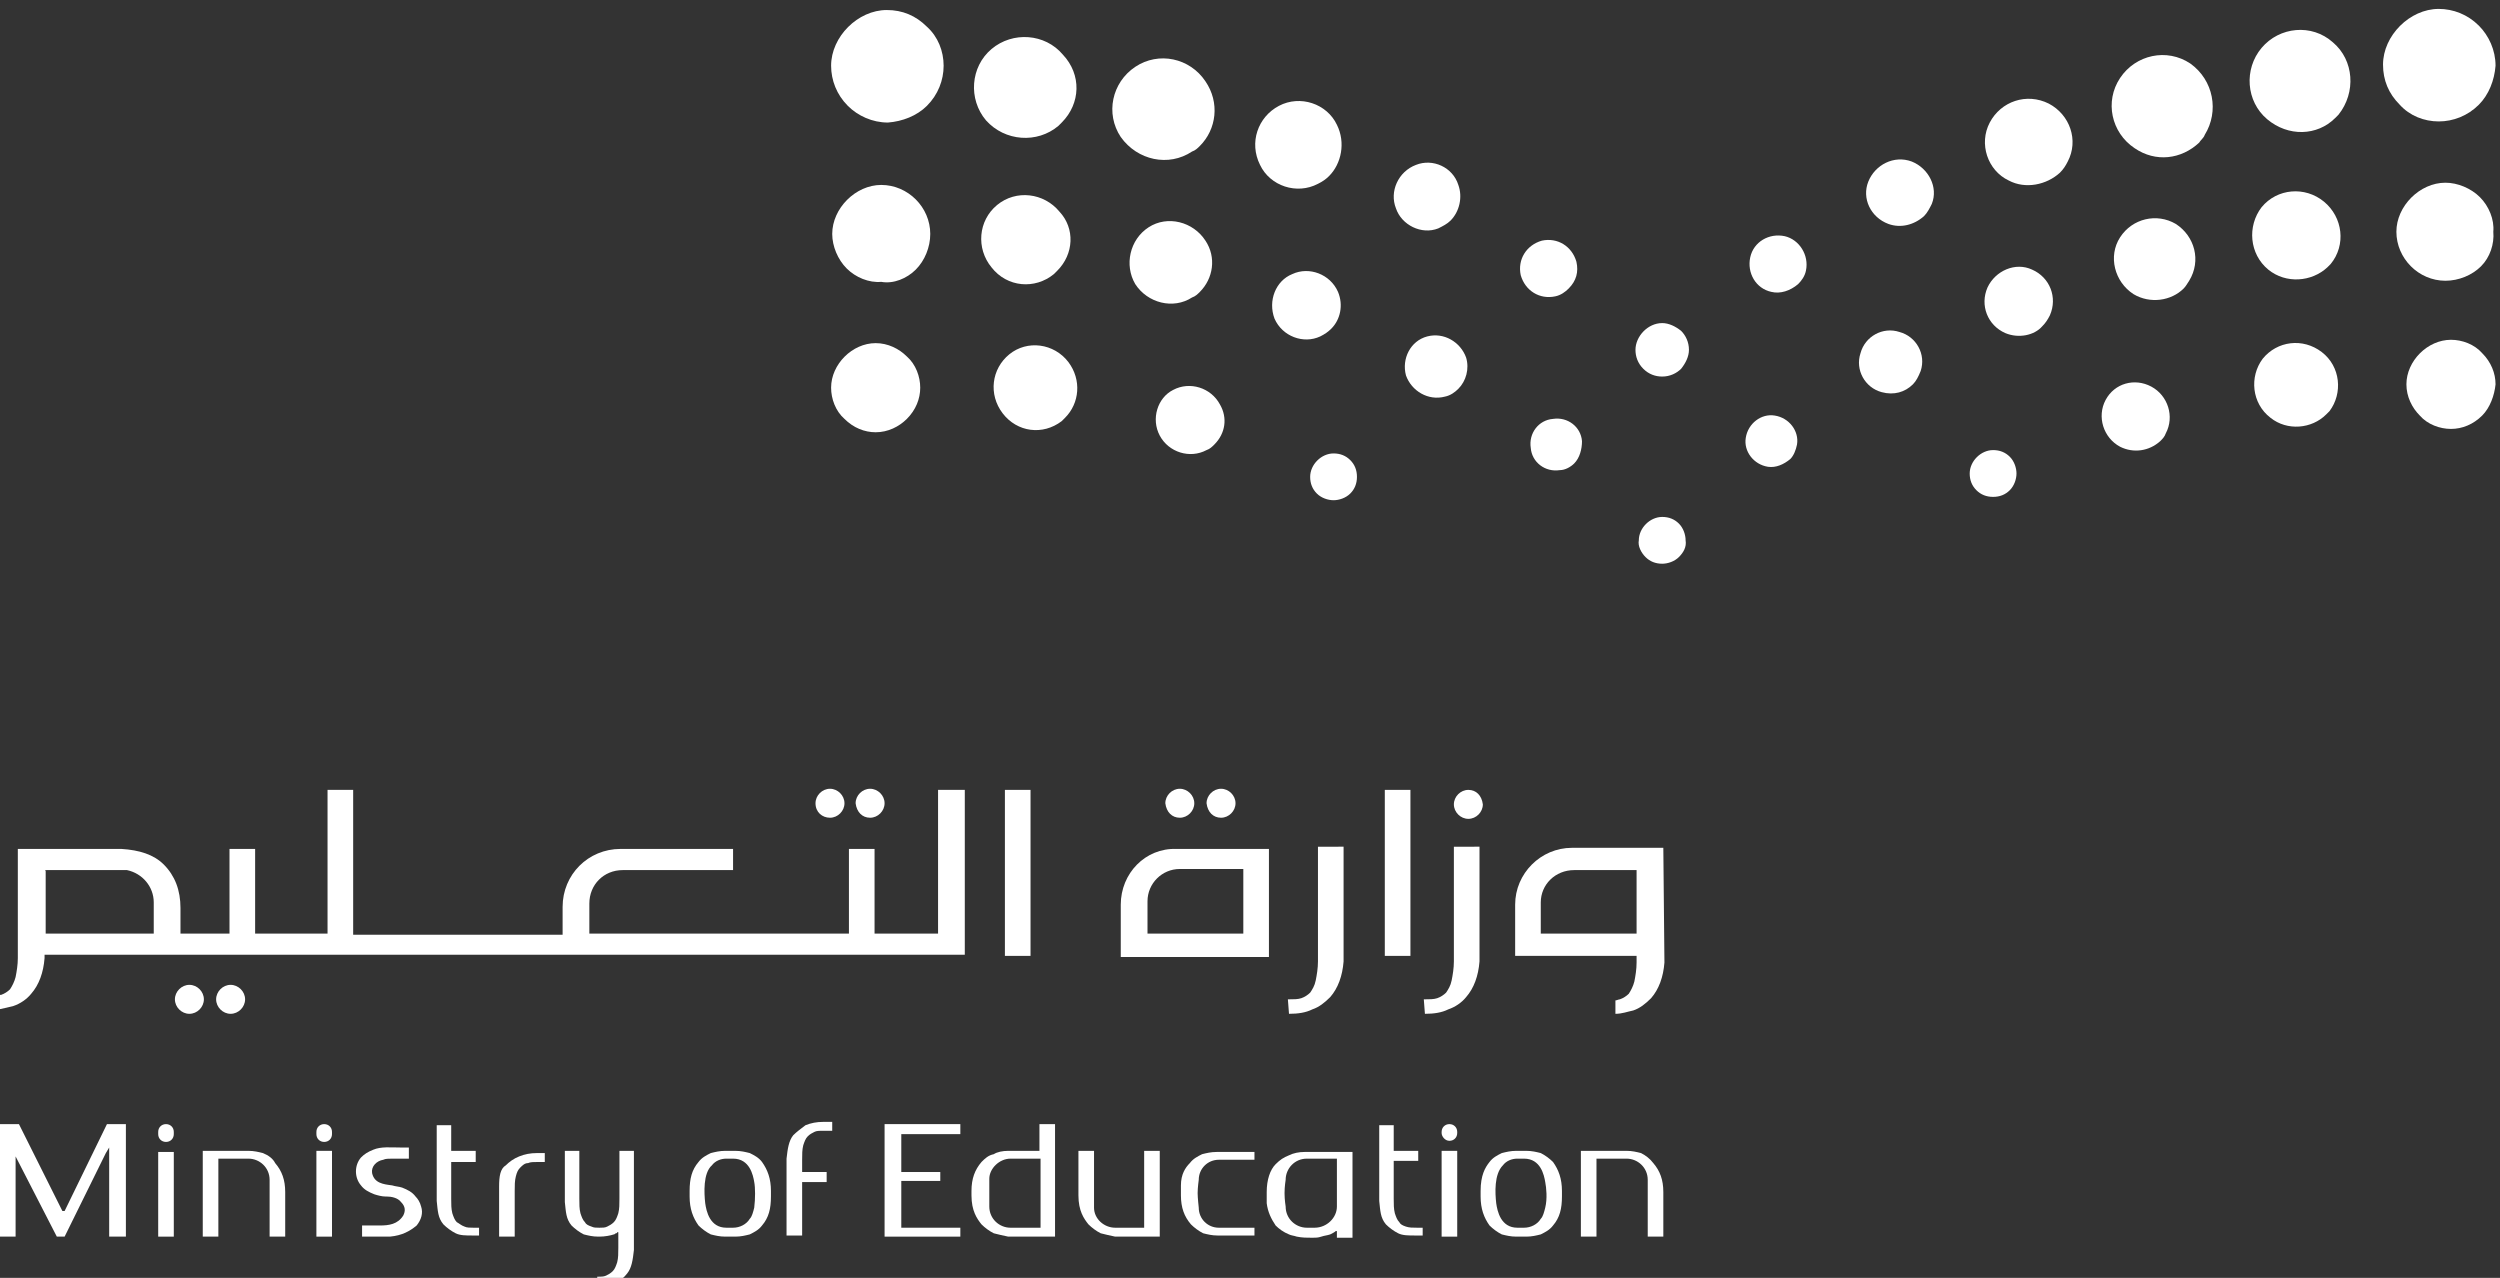 <?xml version="1.0" encoding="utf-8"?>
<!-- Generator: Adobe Illustrator 22.1.0, SVG Export Plug-In . SVG Version: 6.00 Build 0)  -->
<svg version="1.1" id="Layer_1" xmlns="http://www.w3.org/2000/svg" xmlns:xlink="http://www.w3.org/1999/xlink" x="0px" y="0px"
	 viewBox="0 0 224.4 114.7" style="enable-background:new 0 0 224.4 114.7;" xml:space="preserve">
<rect x="0" y="0" width="224.4" height="114.7" fill="#333333" stroke="none"/>
<style type="text/css">
	.st0{fill:#FFFFFF;}
</style>
<g>
	<g>
		<path class="st0" d="M222.8,37.3c-0.8,0.8-1.8,1.2-2.8,1.2c-1,0-2.1-0.4-2.8-1.2c-0.7-0.7-1.2-1.7-1.2-2.8c0-2.1,1.9-4,4-4
			c1,0,2.1,0.4,2.8,1.2c0.8,0.8,1.2,1.8,1.2,2.8C223.9,35.5,223.5,36.6,222.8,37.3"/>
		<path class="st0" d="M190.3,40.1c-1.5-0.8-2.1-2.7-1.3-4.2c0.8-1.5,2.6-2,4.1-1.2c1.5,0.8,2.1,2.7,1.3,4.2
			c-0.1,0.3-0.3,0.5-0.5,0.7C192.9,40.5,191.5,40.7,190.3,40.1"/>
		<path class="st0" d="M203.8,37.5c-1.7-1.3-1.9-3.7-0.7-5.3l0,0c1.3-1.6,3.6-1.9,5.3-0.6c1.7,1.3,1.9,3.7,0.7,5.3
			c-0.1,0.1-0.2,0.2-0.3,0.3C207.5,38.5,205.3,38.7,203.8,37.5"/>
		<path class="st0" d="M180.4,44c-0.4,0.4-0.9,0.6-1.5,0.6c-0.6,0-1.1-0.2-1.5-0.6c-0.4-0.4-0.6-0.9-0.6-1.5c0-1.1,1-2.1,2.1-2.1
			c0.6,0,1.1,0.2,1.5,0.6c0.4,0.4,0.6,1,0.6,1.5C181,43,180.8,43.6,180.4,44"/>
		<path class="st0" d="M81.4,37.6c0.8-0.8,1.2-1.8,1.2-2.8c0-1-0.4-2.1-1.2-2.8c-0.7-0.7-1.7-1.2-2.8-1.2c-2.1,0-4,1.9-4,4
			c0,1,0.4,2.1,1.2,2.8c0.8,0.8,1.8,1.2,2.8,1.2C79.7,38.8,80.7,38.3,81.4,37.6"/>
		<path class="st0" d="M109,39.9L109,39.9c-0.2,0.2-0.4,0.4-0.7,0.5c-1.5,0.8-3.4,0.2-4.2-1.3c-0.8-1.5-0.2-3.4,1.2-4.1
			c1.5-0.8,3.4-0.2,4.2,1.3C110.2,37.5,110,38.9,109,39.9"/>
		<path class="st0" d="M95.6,37.5L95.6,37.5c-0.1,0.1-0.2,0.2-0.3,0.3c-1.7,1.3-4,1-5.3-0.7c-1.3-1.7-1-4,0.6-5.3l0,0
			c1.6-1.3,4-1,5.3,0.7C97.1,34.1,96.9,36.2,95.6,37.5"/>
		<path class="st0" d="M180,29.9c-1.6-0.7-2.3-2.5-1.6-4.1c0.7-1.5,2.5-2.3,4-1.6c1.6,0.7,2.3,2.5,1.6,4.1c-0.2,0.4-0.4,0.7-0.7,1
			C182.6,30.1,181.2,30.4,180,29.9"/>
		<path class="st0" d="M222.5,9.4c-1,1-2.3,1.5-3.6,1.5c-1.3,0-2.6-0.5-3.5-1.5c-1-1-1.5-2.2-1.5-3.6c0-2.6,2.4-5,5-5
			c1.3,0,2.6,0.5,3.6,1.5c0.9,0.9,1.5,2.2,1.5,3.6C223.9,7.2,223.4,8.5,222.5,9.4"/>
		<path class="st0" d="M159,26.2c-1.4-0.3-2.2-1.7-1.9-3.1c0.3-1.4,1.7-2.2,3.1-1.9c1.3,0.3,2.2,1.7,1.9,3.1
			c-0.1,0.5-0.4,0.9-0.7,1.2C160.7,26.1,159.8,26.4,159,26.2"/>
		<path class="st0" d="M169.5,20.1c-1.6-0.6-2.4-2.3-1.8-3.8c0.6-1.5,2.3-2.4,3.9-1.8c1.5,0.6,2.4,2.3,1.8,3.8l0,0
			c-0.2,0.4-0.4,0.8-0.7,1.1C171.8,20.2,170.6,20.5,169.5,20.1"/>
		<path class="st0" d="M180.3,16.2c-1.9-0.9-2.7-3.3-1.7-5.2c1-1.9,3.3-2.7,5.3-1.7c1.9,1,2.7,3.3,1.7,5.2c-0.2,0.4-0.4,0.7-0.7,1
			C183.7,16.6,181.8,17,180.3,16.2"/>
		<path class="st0" d="M191.6,13.3c-2.1-1.4-2.7-4.2-1.3-6.3c1.4-2.1,4.2-2.7,6.3-1.3c2.1,1.5,2.6,4.3,1.3,6.4
			c-0.1,0.3-0.4,0.5-0.5,0.7C195.8,14.3,193.5,14.6,191.6,13.3"/>
		<path class="st0" d="M203.5,10.7c-1.9-1.6-2.1-4.5-0.5-6.4c1.6-1.9,4.5-2.2,6.4-0.5c1.9,1.6,2.1,4.5,0.5,6.5
			c-0.1,0.1-0.2,0.2-0.3,0.3C208,12.2,205.4,12.3,203.5,10.7"/>
		<path class="st0" d="M222.7,23.9c-0.8,0.8-2,1.3-3.2,1.3c-1.2,0-2.3-0.5-3.1-1.3c-0.8-0.8-1.3-1.9-1.3-3.1c0-2.3,2.1-4.4,4.4-4.4
			c1.1,0,2.3,0.5,3.1,1.3c0.8,0.8,1.3,2,1.2,3.1C223.9,21.9,223.5,23.1,222.7,23.9"/>
		<path class="st0" d="M158.7,41.9c-1.3-0.2-2.2-1.4-2-2.6c0.2-1.3,1.4-2.2,2.6-2c1.3,0.2,2.2,1.4,2,2.6c-0.1,0.5-0.3,1-0.6,1.3
			C160.1,41.7,159.4,42,158.7,41.9"/>
		<path class="st0" d="M168.9,35.2c-1.5-0.4-2.4-2-1.9-3.5c0.4-1.5,2-2.4,3.5-1.9c1.5,0.4,2.4,2,1.9,3.5c-0.2,0.5-0.4,0.9-0.7,1.2
			C171,35.2,170,35.5,168.9,35.2"/>
		<path class="st0" d="M191.5,26.4c-1.7-1.1-2.3-3.4-1.2-5.1c1.1-1.7,3.3-2.2,5-1.2c1.7,1.1,2.3,3.3,1.2,5.1
			c-0.2,0.3-0.3,0.5-0.5,0.7C194.9,27,193,27.3,191.5,26.4"/>
		<path class="st0" d="M203.6,24.2c-1.7-1.4-1.9-3.9-0.6-5.6c1.4-1.7,3.9-1.9,5.6-0.5c1.7,1.4,2,3.9,0.6,5.6l0,0
			c-0.1,0.1-0.2,0.2-0.3,0.3C207.5,25.3,205.2,25.5,203.6,24.2"/>
		<path class="st0" d="M83.2,9.5c1-1,1.5-2.3,1.5-3.6c0-1.3-0.5-2.6-1.5-3.5c-1-1-2.2-1.5-3.6-1.5c-2.6,0-5,2.4-5,5
			c0,1.3,0.5,2.6,1.5,3.6c0.9,0.9,2.2,1.5,3.6,1.5C81,10.9,82.3,10.4,83.2,9.5"/>
		<path class="st0" d="M140.8,25.9L140.8,25.9c-0.3,0.3-0.7,0.6-1.2,0.7c-1.4,0.3-2.7-0.5-3.1-1.9c-0.3-1.4,0.5-2.7,1.9-3.1
			c1.4-0.3,2.7,0.5,3.1,1.9C141.7,24.4,141.5,25.2,140.8,25.9"/>
		<path class="st0" d="M130.2,19.8L130.2,19.8c-0.3,0.3-0.7,0.5-1.1,0.7l0,0c-1.5,0.6-3.3-0.3-3.8-1.8c-0.6-1.5,0.2-3.3,1.8-3.9
			c1.5-0.6,3.3,0.2,3.8,1.8C131.3,17.7,131,19,130.2,19.8"/>
		<path class="st0" d="M119.3,15.8L119.3,15.8c-0.3,0.3-0.6,0.5-1,0.7c-1.9,1-4.3,0.2-5.2-1.7c-1-2-0.2-4.3,1.7-5.3
			c1.9-1,4.3-0.2,5.2,1.7C120.8,12.8,120.4,14.7,119.3,15.8"/>
		<path class="st0" d="M107.7,13.1L107.7,13.1c-0.2,0.2-0.4,0.4-0.7,0.5c-2.1,1.4-4.9,0.8-6.4-1.3c-1.4-2.1-0.8-4.9,1.3-6.3
			c2.1-1.4,4.9-0.8,6.3,1.3C109.5,9.2,109.2,11.6,107.7,13.1"/>
		<path class="st0" d="M95.3,11L95.3,11c-0.1,0.1-0.2,0.2-0.3,0.3c-1.9,1.6-4.8,1.4-6.5-0.5c-1.6-1.9-1.4-4.8,0.5-6.4
			c1.9-1.6,4.8-1.4,6.4,0.5C97.1,6.7,97,9.3,95.3,11"/>
		<path class="st0" d="M82.2,24.2c0.8-0.8,1.3-2,1.3-3.2c0-1.2-0.5-2.3-1.3-3.1c-0.8-0.8-1.9-1.3-3.1-1.3c-2.3,0-4.4,2.1-4.4,4.4
			c0,1.1,0.5,2.3,1.3,3.1c0.8,0.8,2,1.3,3.1,1.2C80.2,25.5,81.4,25,82.2,24.2"/>
		<path class="st0" d="M141.3,41.6L141.3,41.6c-0.3,0.3-0.8,0.6-1.3,0.6c-1.3,0.2-2.5-0.7-2.6-2c-0.2-1.3,0.7-2.5,2-2.6
			c1.3-0.2,2.5,0.7,2.6,2C142,40.3,141.8,41.1,141.3,41.6"/>
		<path class="st0" d="M130.9,34.9L130.9,34.9c-0.3,0.3-0.7,0.6-1.2,0.7c-1.5,0.4-3-0.5-3.5-1.9c-0.4-1.5,0.4-3.1,1.9-3.5
			c1.5-0.4,3,0.5,3.5,1.9C131.9,33.1,131.6,34.2,130.9,34.9"/>
		<path class="st0" d="M119.5,29.5L119.5,29.5c-0.3,0.3-0.6,0.5-1,0.7c-1.5,0.7-3.4,0-4.1-1.6c-0.6-1.6,0.1-3.4,1.6-4
			c1.5-0.7,3.4,0,4.1,1.6C120.6,27.4,120.3,28.7,119.5,29.5"/>
		<path class="st0" d="M107.7,26.2L107.7,26.2c-0.2,0.2-0.4,0.4-0.7,0.5c-1.7,1.1-4,0.5-5.1-1.2c-1-1.7-0.5-4,1.2-5.1
			c1.7-1.1,4-0.5,5.1,1.2C109.2,23.1,108.9,25,107.7,26.2"/>
		<path class="st0" d="M94.9,24.3L94.9,24.3l-0.3,0.3l0,0c-1.7,1.4-4.2,1.2-5.6-0.6c-1.4-1.7-1.2-4.2,0.5-5.6
			c1.7-1.4,4.2-1.1,5.6,0.6C96.5,20.5,96.4,22.8,94.9,24.3"/>
		<path class="st0" d="M121.2,44.3c0.4-0.4,0.6-0.9,0.6-1.5c0-0.6-0.2-1.1-0.6-1.5c-0.4-0.4-0.9-0.6-1.5-0.6c-1.1,0-2.1,1-2.1,2.1
			c0,0.6,0.2,1.1,0.6,1.5c0.4,0.4,1,0.6,1.5,0.6C120.2,44.9,120.8,44.7,121.2,44.3"/>
		<path class="st0" d="M150.9,33.1c-0.4,0.4-1,0.7-1.7,0.7c-0.6,0-1.2-0.2-1.7-0.7c-0.5-0.5-0.7-1.1-0.7-1.7c0-1.2,1.1-2.4,2.4-2.4
			c0.6,0,1.2,0.3,1.7,0.7c0.4,0.4,0.7,1,0.7,1.7C151.6,32,151.3,32.6,150.9,33.1"/>
		<path class="st0" d="M150.7,50c-0.4,0.4-1,0.6-1.5,0.6c-0.6,0-1.1-0.2-1.5-0.6c-0.4-0.4-0.7-1-0.6-1.5c0-1.1,1-2.1,2.1-2.1
			c0.6,0,1.1,0.2,1.5,0.6c0.4,0.4,0.6,1,0.6,1.5C151.4,49.1,151.1,49.6,150.7,50"/>
		<path class="st0" d="M71.2,101.9c-0.4,0.5-0.5,1.2-0.6,2.1l0,0.2l0,6.7H72l0-4.8h2.2v-0.9H72v-0.1l0-1c0-0.5,0-0.9,0.1-1.3
			c0.1-0.3,0.2-0.6,0.4-0.8c0.2-0.2,0.4-0.3,0.6-0.4c0.2-0.1,0.4-0.1,0.8-0.1l0.1,0v0h0.7v-0.8h-0.8c-0.6,0-1.1,0.1-1.6,0.3
			C71.9,101.3,71.5,101.6,71.2,101.9"/>
		<path class="st0" d="M56.9,103.3h-1.3l0,4.3c0,0.5,0,0.9-0.1,1.3c-0.1,0.3-0.2,0.6-0.4,0.8c-0.2,0.2-0.4,0.3-0.6,0.4
			c-0.2,0.1-0.4,0.1-0.7,0.1c-0.3,0-0.5,0-0.7-0.1c-0.3-0.1-0.5-0.2-0.6-0.4c-0.2-0.2-0.3-0.5-0.4-0.8c-0.1-0.4-0.1-0.8-0.1-1.3
			l0-4.3h-1.3l0,4.4l0,0.2c0.1,0.9,0.1,1.5,0.6,2.1c0.3,0.3,0.7,0.6,1.1,0.8c0.4,0.1,0.8,0.2,1.3,0.2l0,0l0,0h0c0,0,0.1,0,0.1,0h0
			l0,0l0,0c0.5,0,1-0.1,1.3-0.2c0.1,0,0.1-0.1,0.2-0.1c0,0,0.1,0,0.1-0.1l0.1,0l0,1.4c0,0.5,0,0.9-0.1,1.3c-0.1,0.3-0.2,0.6-0.4,0.8
			c-0.2,0.2-0.4,0.3-0.6,0.4c-0.2,0.1-0.5,0.1-0.8,0.1l0.1,0.8c0.6,0,1.1-0.1,1.5-0.3c0.5-0.2,0.8-0.4,1.1-0.8
			c0.4-0.5,0.5-1.2,0.6-2.1l0-0.2l0-4.3l0-0.1L56.9,103.3z"/>
		<path class="st0" d="M14.9,102.5c0.4,0,0.7-0.3,0.7-0.7v-0.2c0-0.4-0.3-0.7-0.7-0.7c-0.4,0-0.7,0.3-0.7,0.7v0.2
			C14.2,102.2,14.5,102.5,14.9,102.5"/>
		<rect x="14.2" y="103.4" class="st0" width="1.4" height="7.6"/>
		<path class="st0" d="M29.1,102.5c0.4,0,0.7-0.3,0.7-0.7v-0.2c0-0.4-0.3-0.7-0.7-0.7c-0.4,0-0.7,0.3-0.7,0.7v0.2
			C28.4,102.2,28.7,102.5,29.1,102.5"/>
		<rect x="28.4" y="103.3" class="st0" width="1.4" height="7.7"/>
		<path class="st0" d="M130.1,102.4c0.4,0,0.7-0.3,0.7-0.7v-0.1c0-0.4-0.3-0.7-0.7-0.7c-0.4,0-0.7,0.3-0.7,0.7v0.1
			C129.4,102,129.7,102.4,130.1,102.4"/>
		<rect x="129.4" y="103.3" class="st0" width="1.4" height="7.7"/>
		<path class="st0" d="M98.2,108.4v-5.1h-1.4l0,4c0,1.4,0.5,2.1,0.9,2.6c0.3,0.3,0.7,0.6,1.1,0.8c0.4,0.1,0.8,0.2,1.3,0.3v0h4v-7.7
			h-1.4v6.9h-2.6C99.1,110.2,98.2,109.4,98.2,108.4"/>
		<path class="st0" d="M88.1,104.3c-0.6,0.7-0.9,1.5-0.9,2.6v0.4c0,1.4,0.5,2.1,0.9,2.6c0.3,0.3,0.7,0.6,1.1,0.8
			c0.4,0.1,0.8,0.2,1.3,0.3l0,0v0h4.2v-10.1h-1.4v2.4h-2.8l0,0c-0.5,0-1,0.1-1.3,0.3C88.7,103.7,88.4,104,88.1,104.3 M90.7,104h2.7
			v6.2h-2.7c-1,0-1.9-0.8-1.9-1.9v-2.5C88.8,104.9,89.7,104,90.7,104"/>
		<path class="st0" d="M147.3,103.5c-0.4-0.1-0.8-0.2-1.3-0.2l-0.1,0v0h-4v7.7h1.4V104h2.7c1,0,1.9,0.8,1.9,1.9v5.1h1.4l0-4
			c0-1.1-0.3-1.9-0.9-2.6C148.1,104,147.7,103.7,147.3,103.5"/>
		<path class="st0" d="M106,106.4v0.9c0,1.1,0.3,1.9,0.9,2.6c0.3,0.3,0.7,0.6,1.1,0.8c0.4,0.1,0.8,0.2,1.3,0.2l0,0v0h3.3v-0.7h-3.2
			c-1,0-1.8-0.8-1.8-1.8c0,0-0.1-0.9-0.1-1.3c0-0.5,0.1-1.2,0.1-1.2c0-1,0.8-1.8,1.8-1.8h3.2v-0.7l-3.4,0c-0.5,0-0.9,0.1-1.3,0.2
			c-0.4,0.2-0.8,0.4-1.1,0.8C106.4,104.8,106,105.4,106,106.4"/>
		<path class="st0" d="M37.3,107.4c-0.3-0.4-0.7-0.6-1.2-0.8c-0.3-0.1-0.6-0.1-0.9-0.2c-0.8-0.1-1.6-0.2-1.8-1.1
			c-0.1-0.6,0.4-1.1,1-1.2c0.2-0.1,0.5-0.1,0.8-0.1l1.5,0V103c-0.3,0-0.5,0-0.8,0c-0.8,0-1.7-0.1-2.4,0.2c-0.5,0.2-0.8,0.4-1.1,0.7
			c-0.6,0.7-0.6,1.8,0,2.5c0.3,0.4,0.7,0.6,1.2,0.8c0.3,0.1,0.7,0.2,1,0.2l0.1,0c0.4,0,1,0.1,1.3,0.5c0.4,0.4,0.4,0.8,0.2,1.2
			c-0.5,0.8-1.3,0.9-2.1,0.9h-1.6v1c0.3,0,2.3,0,2.5,0c1.1-0.1,1.8-0.5,2.4-1c0.4-0.5,0.6-1.1,0.4-1.7
			C37.7,107.9,37.5,107.6,37.3,107.4"/>
		<polygon class="st0" points="5.6,108.7 1.7,100.9 0,100.9 0,111 1.4,111 1.4,103.8 5.1,111 5.8,111 9.5,103.5 9.8,103 9.8,111 
			11.3,111 11.3,100.9 9.6,100.9 5.8,108.7 5.6,108.7 		"/>
		<polygon class="st0" points="80.9,106 84.4,106 84.4,105.2 80.9,105.2 80.9,101.8 86.2,101.8 86.2,100.9 79.4,100.9 79.4,111 
			86.2,111 86.2,110.2 80.9,110.2 		"/>
		<path class="st0" d="M41,109.7c-0.2-0.2-0.3-0.5-0.4-0.8c-0.1-0.4-0.1-0.8-0.1-1.3l0-3.3h2.2v-1h-2.2l0-2.3h-1.3l0,6.6l0,0.2
			c0.1,0.9,0.1,1.5,0.6,2.1c0.3,0.3,0.7,0.6,1.1,0.8c0.4,0.2,0.9,0.2,1.6,0.2H43v-0.7h-0.5c-0.3,0-0.6,0-0.8-0.1
			C41.4,110,41.2,109.8,41,109.7"/>
		<path class="st0" d="M44.8,106.5l0,0.3l0,4.2h1.4l0-4.1c0-0.5,0-0.9,0.1-1.3c0.1-0.4,0.2-0.6,0.4-0.8c0.2-0.2,0.4-0.4,0.7-0.4
			c0.2-0.1,0.5-0.1,0.9-0.1h0.6v-0.8l-0.7,0c-0.6,0-1.1,0.1-1.6,0.3c-0.5,0.2-0.9,0.5-1.2,0.8C44.9,104.9,44.8,105.6,44.8,106.5"/>
		<path class="st0" d="M138.3,103.5c-0.4-0.1-0.8-0.2-1.3-0.2l-0.1,0h-0.8l0,0c-0.5,0-0.9,0.1-1.3,0.2c-0.4,0.2-0.8,0.4-1.1,0.8
			c-0.4,0.5-0.8,1.2-0.8,2.6v0.5c0,1.1,0.3,1.9,0.8,2.6c0.3,0.3,0.7,0.6,1.1,0.8c0.4,0.1,0.8,0.2,1.3,0.2h0.9c0.5,0,0.9-0.1,1.3-0.2
			c0.4-0.2,0.8-0.4,1.1-0.8c0.6-0.7,0.8-1.5,0.8-2.6v-0.5c0-1.1-0.3-1.9-0.8-2.6C139.1,104,138.7,103.7,138.3,103.5 M138.7,108.4
			c-0.1,0.4-0.2,0.8-0.4,1c-0.3,0.5-0.9,0.8-1.5,0.8h-0.6c-1.5,0-1.8-1.5-1.9-2.2c-0.1-0.9-0.2-2.6,0.6-3.4c0.3-0.4,0.8-0.6,1.3-0.6
			h0.6c1.5,0,1.8,1.5,1.9,2.1C138.8,106.6,138.9,107.6,138.7,108.4"/>
		<path class="st0" d="M113.7,107l0,1c0.1,0.8,0.4,1.4,0.8,2c0.3,0.3,0.7,0.6,1.2,0.8c0.2,0.1,0.4,0.1,0.7,0.2
			c0.5,0.1,0.9,0.1,1.4,0.1c0.3,0,0.5,0,0.8-0.1l0,0c0.3-0.1,0.5-0.1,0.8-0.2c0.2-0.1,0.4-0.2,0.5-0.3l0.1,0v0.6h1.4v-7.7h-4.3l0,0
			c-0.5,0-1,0.1-1.4,0.3c-0.5,0.2-0.8,0.4-1.2,0.8C114,105,113.7,105.9,113.7,107 M115.4,105.9c0-1,0.8-1.9,1.9-1.9h2.7v3.7l0,0.6
			c0,1-0.9,1.9-2,1.9h-0.7c-1,0-1.9-0.8-1.9-1.9c0,0-0.1-0.6-0.1-1.2C115.3,106.5,115.4,105.9,115.4,105.9"/>
		<path class="st0" d="M126.2,110.1c-0.3-0.1-0.5-0.2-0.6-0.4c-0.2-0.2-0.3-0.5-0.4-0.8c-0.1-0.4-0.1-0.8-0.1-1.3l0-3.4h2.2v-0.9
			h-2.2l0-2.3h-1.3l0,6.6l0,0.2c0.1,0.9,0.1,1.5,0.6,2.1c0.3,0.3,0.7,0.6,1.1,0.8c0.4,0.2,0.9,0.2,1.6,0.2h0.6v-0.7h-0.5
			C126.8,110.2,126.5,110.2,126.2,110.1"/>
		<path class="st0" d="M67.3,103.5c-0.4-0.1-0.8-0.2-1.3-0.2l-0.1,0h-0.8l0,0c-0.5,0-0.9,0.1-1.3,0.2c-0.4,0.2-0.8,0.4-1.1,0.8
			c-0.6,0.7-0.8,1.5-0.8,2.6v0.5c0,1.1,0.3,1.9,0.8,2.6c0.3,0.3,0.7,0.6,1.1,0.8c0.4,0.1,0.8,0.2,1.3,0.2h0.9c0.5,0,0.9-0.1,1.3-0.2
			c0.4-0.2,0.8-0.4,1.1-0.8c0.6-0.7,0.8-1.5,0.8-2.6v-0.5c0-1.1-0.3-1.9-0.8-2.6C68.1,103.9,67.7,103.7,67.3,103.5 M67.7,108.4
			c-0.1,0.4-0.2,0.8-0.4,1c-0.3,0.5-0.9,0.8-1.5,0.8h-0.6c-1.5,0-1.8-1.5-1.9-2.2c-0.1-0.9-0.2-2.7,0.6-3.4c0.3-0.4,0.8-0.6,1.3-0.6
			h0.6c1.5,0,1.8,1.5,1.9,2.1C67.8,106.6,67.8,107.6,67.7,108.4"/>
		<path class="st0" d="M23.6,103.5c-0.4-0.1-0.8-0.2-1.3-0.2l-0.1,0v0h-4v7.7h1.4V104h2.7c1,0,1.9,0.8,1.9,1.9v5.1h1.4l0-4
			c0-1.1-0.3-1.9-0.9-2.6C24.5,104,24.1,103.7,23.6,103.5"/>
		<path class="st0" d="M105.9,73.4c0.7,0,1.3-0.6,1.3-1.3c0-0.7-0.6-1.3-1.3-1.3c-0.7,0-1.3,0.6-1.3,1.3
			C104.7,72.9,105.2,73.4,105.9,73.4"/>
		<path class="st0" d="M130.5,76.1l0,10.2c0,0.6-0.1,1.2-0.2,1.7c-0.1,0.5-0.3,0.8-0.5,1.1c-0.2,0.2-0.5,0.4-0.8,0.5
			c-0.3,0.1-0.7,0.1-1.1,0.1h-0.1l0.1,1.3h0c0.8,0,1.5-0.1,2.1-0.4c0.6-0.2,1.2-0.6,1.6-1.1c0.7-0.8,1.1-1.9,1.2-3.2l0-10.3H130.5z"
			/>
		<rect x="124.3" y="70.9" class="st0" width="2.3" height="14.9"/>
		<path class="st0" d="M118.3,76.1L118.3,76.1l0,10.2c0,0.6-0.1,1.2-0.2,1.7c-0.1,0.5-0.3,0.8-0.5,1.1c-0.2,0.2-0.5,0.4-0.8,0.5
			c-0.3,0.1-0.7,0.1-1.1,0.1h-0.1l0.1,1.3h0c0.8,0,1.5-0.1,2.1-0.4c0.6-0.2,1.1-0.6,1.6-1.1c0.7-0.8,1.1-1.9,1.2-3.2l0-10.3H118.3z"
			/>
		<path class="st0" d="M100.6,81.2v4.7h13.3v-9.7h-8.3C102.8,76.1,100.6,78.4,100.6,81.2 M111.6,78.1v5.7h-8.6v-2.9
			c0-1.6,1.3-2.9,2.9-2.9H111.6z"/>
		<path class="st0" d="M74.5,73.4c0.7,0,1.3-0.6,1.3-1.3c0-0.7-0.6-1.3-1.3-1.3c-0.7,0-1.3,0.6-1.3,1.3
			C73.2,72.9,73.8,73.4,74.5,73.4"/>
		<path class="st0" d="M17,88.4c-0.7,0-1.3,0.6-1.3,1.3c0,0.7,0.6,1.3,1.3,1.3c0.7,0,1.3-0.6,1.3-1.3C18.3,89,17.7,88.4,17,88.4"/>
		<path class="st0" d="M20.7,88.4c-0.7,0-1.3,0.6-1.3,1.3c0,0.7,0.6,1.3,1.3,1.3c0.7,0,1.3-0.6,1.3-1.3C22,89,21.4,88.4,20.7,88.4"
			/>
		<path class="st0" d="M78.1,73.4c0.7,0,1.3-0.6,1.3-1.3c0-0.7-0.6-1.3-1.3-1.3c-0.7,0-1.3,0.6-1.3,1.3
			C76.9,72.9,77.4,73.4,78.1,73.4"/>
		<path class="st0" d="M109.6,73.4c0.7,0,1.3-0.6,1.3-1.3c0-0.7-0.6-1.3-1.3-1.3c-0.7,0-1.3,0.6-1.3,1.3
			C108.4,72.9,108.9,73.4,109.6,73.4"/>
		<path class="st0" d="M131.8,70.9c-0.7,0-1.3,0.6-1.3,1.3c0,0.7,0.6,1.3,1.3,1.3c0.7,0,1.3-0.6,1.3-1.3
			C133,71.4,132.5,70.9,131.8,70.9"/>
		<path class="st0" d="M84.3,83.8h-5.8v-7.6h-2.3v7.6H52.9v-2.7c0-1.7,1.3-3,3-3h9.9v-1.9H55.7c-2.9,0-5.2,2.3-5.2,5.2v2.5H31.7
			V70.9h-2.3v12.9h-6.5v-7.6h-2.3v7.6h-4.4l0-2.3l0,0v0c0-1.6-0.5-2.9-1.5-3.9c-0.9-0.9-2.2-1.3-3.8-1.4H1.6l0,0l0,9.8
			c0,0.6-0.1,1.2-0.2,1.7c-0.1,0.4-0.3,0.8-0.5,1.1c-0.2,0.2-0.5,0.4-0.8,0.5c0,0-0.1,0-0.2,0v1.3c0.5-0.1,0.9-0.2,1.3-0.3
			c0.6-0.2,1.2-0.6,1.6-1.1c0.7-0.8,1.1-1.9,1.2-3.2v-0.3h82.6V70.9h-2.4V83.8z M4.2,78.1l6.7,0h0.2c0.1,0,0.2,0,0.3,0
			c1.4,0.3,2.4,1.5,2.4,2.9v2.8H4.1l0-5.6C4,78.1,4.1,78.1,4.2,78.1"/>
		<path class="st0" d="M149.3,76.1h-8.2c-2.8,0-5.1,2.3-5.1,5.1v4.6h10.9l0,0.6c0,0.6-0.1,1.2-0.2,1.7c-0.1,0.4-0.3,0.8-0.5,1.1
			c-0.2,0.2-0.5,0.4-0.8,0.5c-0.1,0-0.3,0.1-0.4,0.1V91c0.6,0,1.1-0.2,1.6-0.3c0.6-0.2,1.1-0.6,1.6-1.1c0.7-0.8,1.1-1.9,1.2-3.2
			L149.3,76.1z M141.3,78.1h5.6v0.1l0,5.6h-8.6V81C138.3,79.4,139.6,78.1,141.3,78.1"/>
		<path class="st0" d="M90.2,70.9C90.2,70.9,90.2,70.9,90.2,70.9l0,14.9c0,0,0,0,0,0h2.3c0,0,0,0,0,0V70.9c0,0,0,0,0,0H90.2z"/>
	</g>
</g>
</svg>
